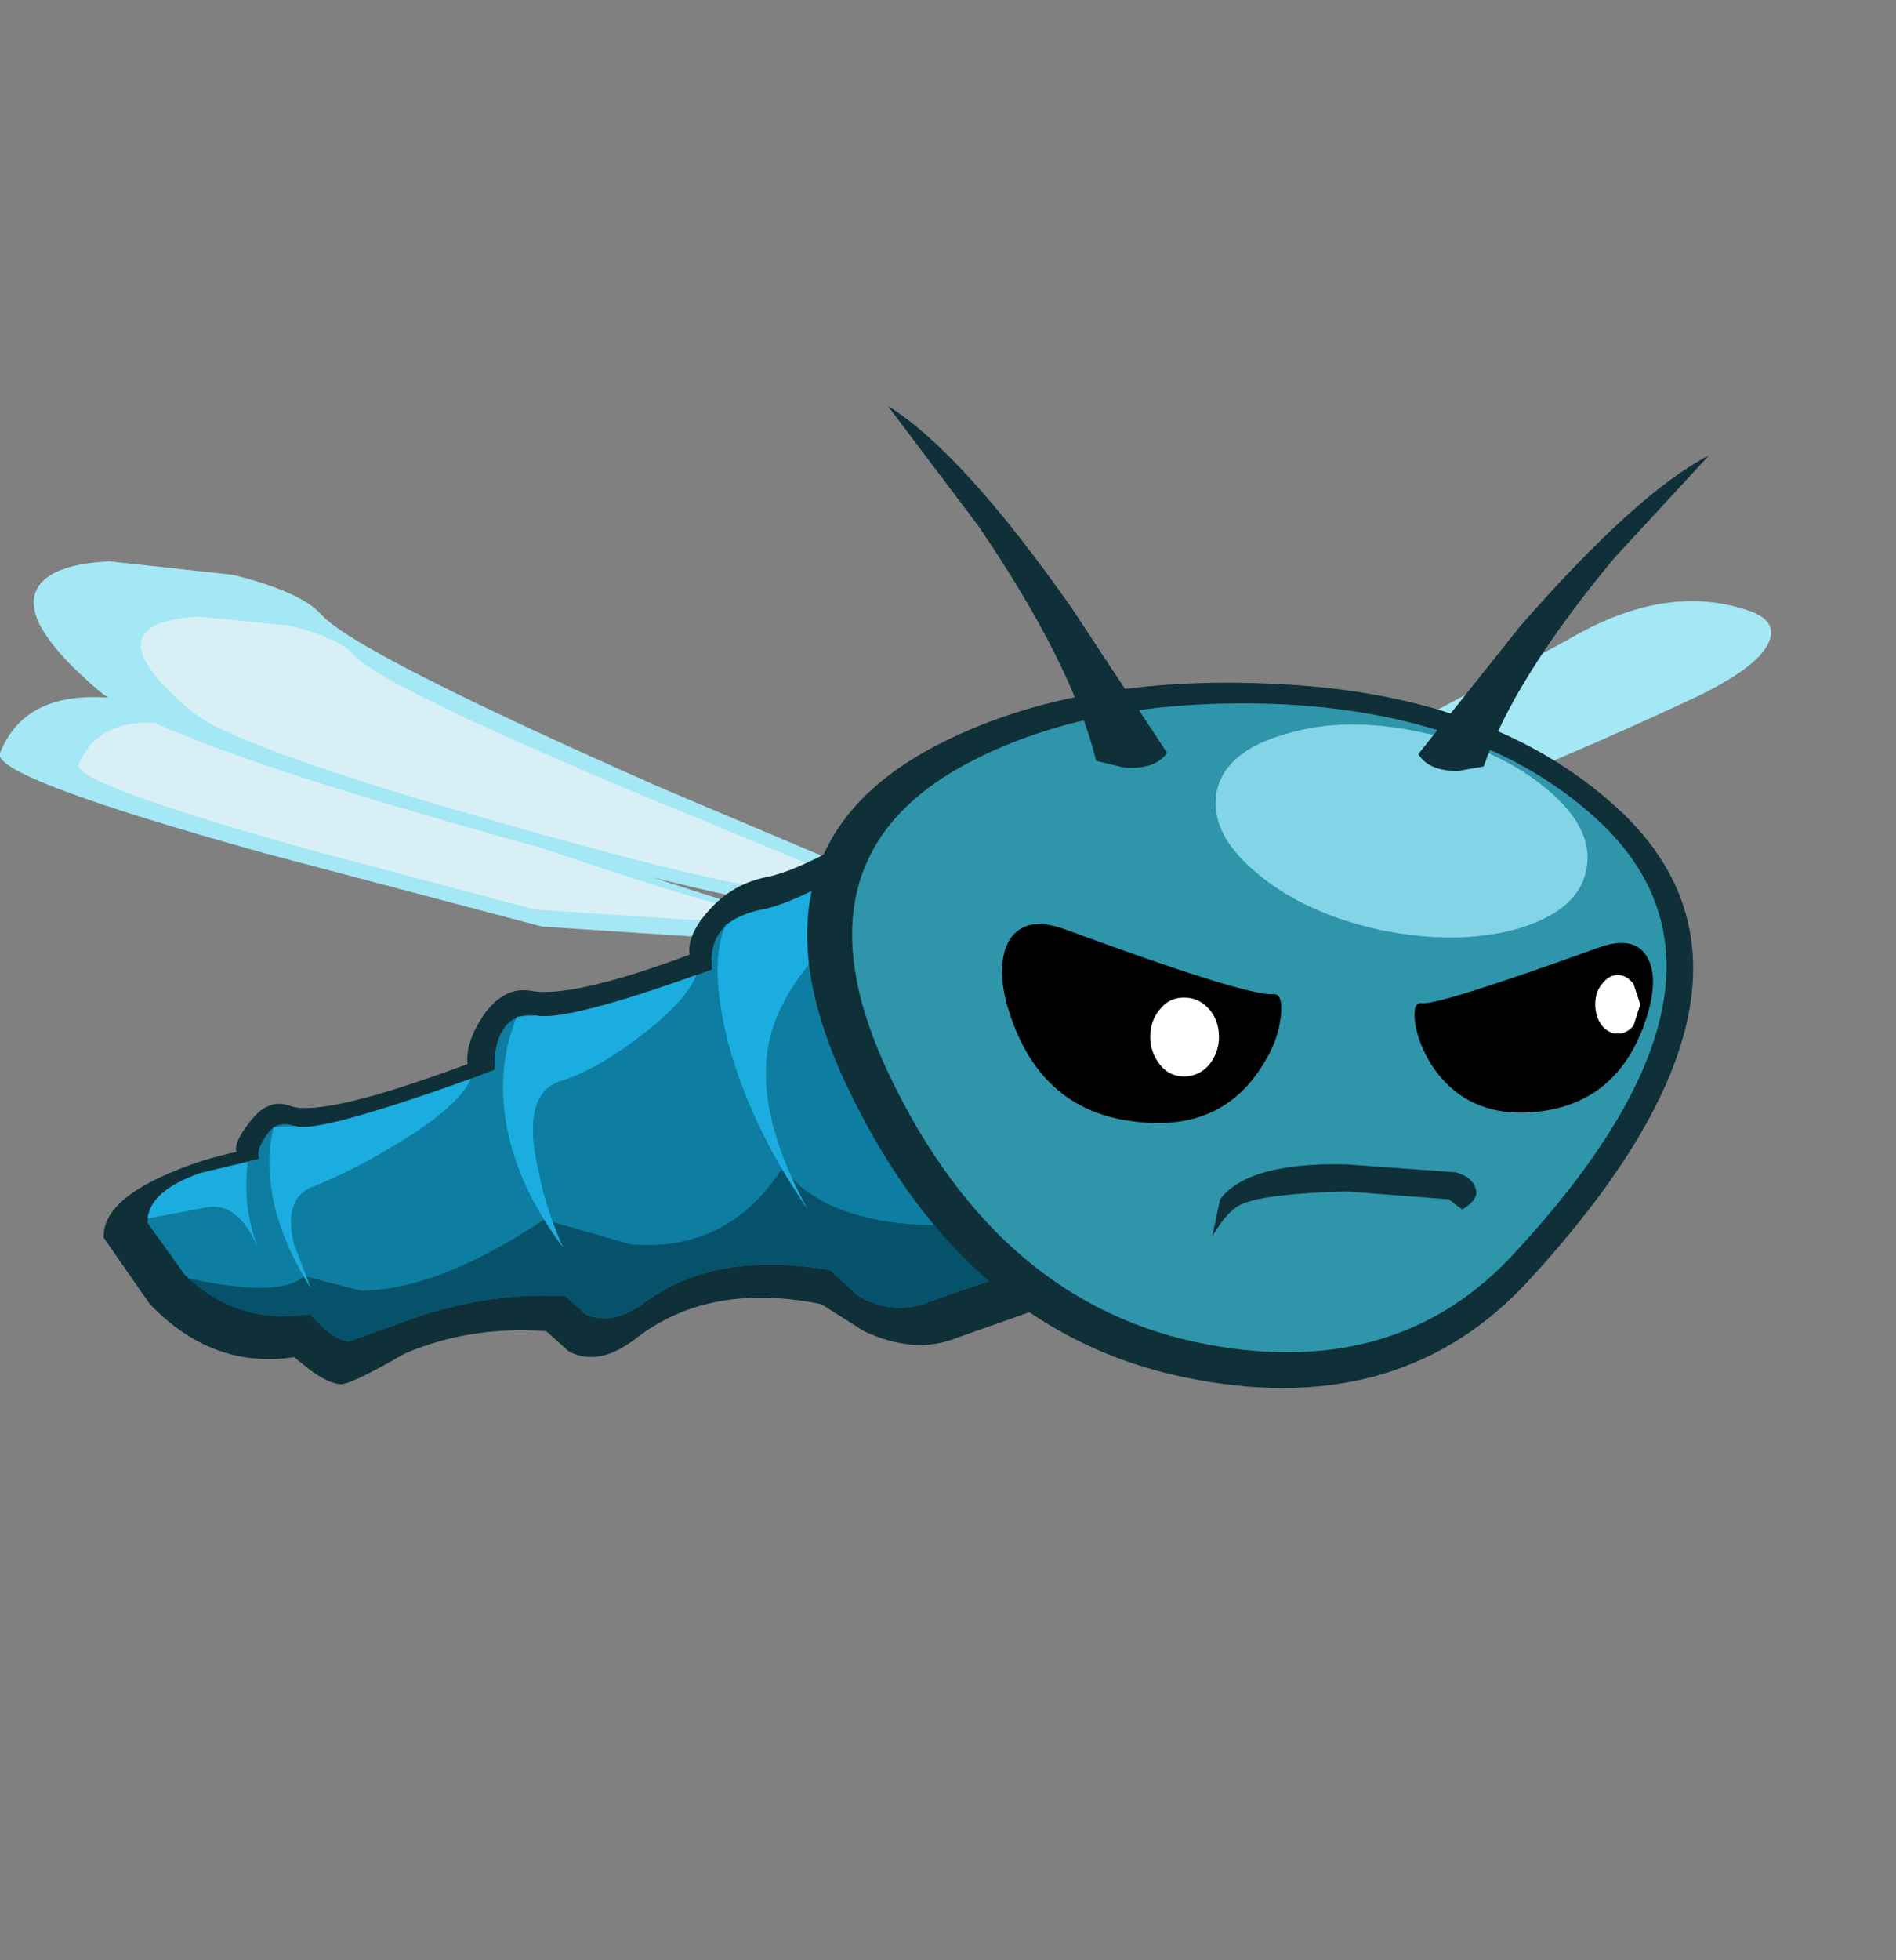 <?xml version="1.0" encoding="UTF-8" standalone="no"?>
<svg xmlns:ffdec="https://www.free-decompiler.com/flash" xmlns:xlink="http://www.w3.org/1999/xlink" ffdec:objectType="frame" height="86.95px" width="84.15px" xmlns="http://www.w3.org/2000/svg">
  <rect width="100%" height="100%" fill="#808080" stroke="none"/>
  <g transform="matrix(1.0, 0.0, 0.0, 1.0, 44.05, 44.65)">
    <use ffdec:characterId="437" height="43.55" transform="matrix(1.0, 0.0, 0.0, 1.0, -44.05, -26.65)" width="78.6" xlink:href="#shape0"/>
  </g>
  <defs>
    <g id="shape0" transform="matrix(1.0, 0.0, 0.0, 1.0, 44.05, 26.65)">
      <path d="M30.95 -13.6 Q25.7 -11.15 19.65 -8.75 11.7 -5.55 8.9 -5.1 L4.95 -4.75 3.8 -4.75 13.3 -9.7 25.5 -16.25 Q29.8 -18.8 33.45 -17.6 34.9 -17.15 34.45 -16.15 33.95 -15.0 30.95 -13.6" fill="#a4e7f5" fill-rule="evenodd" stroke="none"/>
      <path d="M-20.0 -3.55 L-32.3 -6.8 Q-44.5 -10.2 -44.05 -11.25 -42.4 -15.4 -34.65 -12.6 -11.25 -4.15 -7.85 -3.6 -5.05 -3.1 -10.95 -2.95 L-20.0 -3.55" fill="#a4e7f5" fill-rule="evenodd" stroke="none"/>
      <path d="M-20.3 -4.3 L-30.65 -7.05 Q-40.9 -9.95 -40.55 -10.75 -39.3 -13.85 -33.45 -11.75 -14.35 -4.9 -11.1 -4.3 -9.0 -3.9 -13.45 -3.85 L-20.3 -4.3" fill="#d8f0f5" fill-rule="evenodd" stroke="none"/>
      <path d="M-39.65 -14.0 Q-42.95 -16.8 -42.5 -18.3 -42.1 -19.6 -39.2 -19.75 L-33.7 -19.15 Q-30.7 -18.4 -29.8 -17.4 -28.3 -15.7 -14.7 -9.7 L-1.45 -4.1 -7.5 -4.25 Q-11.3 -4.5 -23.8 -8.1 -37.15 -11.9 -39.65 -14.0" fill="#a4e7f5" fill-rule="evenodd" stroke="none"/>
      <path d="M-5.2 -5.1 L-9.6 -5.2 Q-12.4 -5.45 -22.7 -8.4 -33.7 -11.55 -35.55 -13.1 -40.2 -17.0 -35.25 -17.3 L-31.2 -16.9 Q-29.0 -16.35 -28.35 -15.6 -27.25 -14.3 -16.1 -9.6 L-5.2 -5.1" fill="#d8f0f5" fill-rule="evenodd" stroke="none"/>
      <path d="M3.95 -8.75 Q6.45 -6.05 8.65 -0.9 10.7 3.85 11.25 7.7 11.8 11.75 10.1 11.8 7.05 11.85 3.65 12.85 L-1.6 14.7 Q-3.45 15.45 -5.7 14.4 L-7.6 13.2 Q-12.55 12.2 -15.8 14.7 -17.45 16.0 -18.8 15.3 L-19.8 14.4 Q-23.2 14.15 -26.1 15.4 -28.45 16.75 -28.9 16.75 -29.4 16.75 -30.25 16.15 L-31.0 15.55 Q-34.6 16.1 -37.4 13.2 L-39.45 10.25 Q-39.5 8.65 -36.55 7.4 -35.05 6.75 -33.55 6.45 -33.7 6.05 -32.95 5.1 -32.15 4.05 -31.2 4.4 -29.75 4.95 -23.3 2.55 -23.4 1.6 -22.6 0.4 -21.7 -0.9 -20.5 -0.7 -18.7 -0.35 -13.45 -2.3 -13.55 -3.2 -12.6 -4.25 -11.55 -5.45 -10.0 -5.75 -7.7 -6.2 -1.4 -10.5 1.0 -11.95 3.95 -8.75" fill="#0f3038" fill-rule="evenodd" stroke="none"/>
      <path d="M6.35 -0.2 Q8.2 3.9 8.65 7.15 9.15 10.6 7.65 10.65 3.55 10.75 -2.8 13.1 -4.45 13.75 -6.0 12.8 L-7.2 11.7 Q-12.25 10.8 -15.4 13.1 -16.9 14.2 -18.05 13.65 L-18.95 12.85 Q-22.0 12.65 -25.35 13.7 L-28.55 14.85 Q-29.0 14.85 -29.7 14.25 L-30.3 13.65 Q-33.5 14.1 -35.85 11.9 L-37.5 9.6 Q-37.55 8.25 -35.05 7.35 L-32.55 6.75 Q-32.7 6.4 -32.25 5.75 -31.8 5.0 -30.95 5.3 -29.65 5.75 -22.1 2.8 -22.15 1.85 -21.8 1.15 -21.3 0.25 -20.25 0.4 -18.7 0.7 -12.45 -1.65 -12.7 -3.8 -10.25 -4.3 -8.2 -4.65 -2.6 -8.35 1.65 -10.8 6.35 -0.2" fill="#0e7da2" fill-rule="evenodd" stroke="none"/>
      <path d="M8.55 6.7 Q9.25 10.6 7.65 10.65 3.55 10.75 -2.8 13.1 -4.45 13.75 -6.0 12.8 L-7.2 11.7 Q-12.25 10.8 -15.4 13.1 -16.9 14.2 -18.05 13.65 L-18.95 12.85 Q-22.0 12.65 -25.35 13.7 L-28.55 14.85 Q-29.0 14.85 -29.7 14.25 L-30.3 13.65 Q-33.4 14.15 -35.7 12.05 -31.6 12.95 -30.55 11.95 L-28.05 12.6 Q-24.65 12.6 -19.9 9.45 L-16.05 10.55 Q-11.75 10.9 -9.35 7.2 L-8.5 8.0 Q-7.3 8.95 -5.6 9.35 -0.1 10.7 8.55 6.7" fill="#06526b" fill-rule="evenodd" stroke="none"/>
      <path d="M-8.2 9.0 Q-10.75 5.3 -11.75 1.55 -12.6 -1.9 -11.85 -3.6 -11.2 -4.1 -10.25 -4.3 -8.2 -4.65 -2.6 -8.35 -1.15 -9.15 0.65 -8.1 -8.35 -3.7 -9.8 1.1 -10.75 4.35 -8.2 9.0" fill="#1baddf" fill-rule="evenodd" stroke="none"/>
      <path d="M-19.05 10.7 Q-21.45 7.5 -21.7 4.25 -21.85 2.2 -21.1 0.45 L-20.25 0.4 Q-18.9 0.65 -13.15 -1.4 -13.55 -0.3 -15.55 1.25 -17.55 2.8 -19.15 3.3 -20.95 3.85 -20.15 7.3 -19.8 9.05 -19.05 10.7" fill="#1baddf" fill-rule="evenodd" stroke="none"/>
      <path d="M-30.25 12.5 Q-31.55 10.45 -31.95 8.45 -32.25 6.7 -31.9 5.35 L-30.95 5.3 Q-30.0 5.65 -23.15 3.2 -23.7 4.45 -26.45 6.1 -28.4 7.3 -30.2 8.0 -31.5 8.55 -31.0 10.55 L-30.25 12.5" fill="#1baddf" fill-rule="evenodd" stroke="none"/>
      <path d="M-32.6 10.7 Q-33.55 8.5 -35.1 8.95 L-37.5 9.4 Q-37.35 8.15 -35.2 7.4 L-33.05 6.9 Q-33.3 8.9 -32.6 10.7" fill="#1baddf" fill-rule="evenodd" stroke="none"/>
      <path d="M23.8 12.15 Q18.2 18.25 9.05 16.55 -1.15 14.7 -6.45 3.55 -11.4 -6.9 -2.55 -11.55 3.65 -14.8 12.8 -14.3 22.5 -13.8 28.0 -8.55 35.85 -0.95 23.8 12.15" fill="#0f3038" fill-rule="evenodd" stroke="none"/>
      <path d="M23.2 10.9 Q18.05 16.55 9.6 15.0 0.3 13.3 -4.6 3.0 -9.15 -6.6 -1.0 -10.85 4.65 -13.8 13.05 -13.4 22.0 -12.9 27.05 -8.1 34.3 -1.1 23.2 10.9" fill="#2e95ab" fill-rule="evenodd" stroke="none"/>
      <path d="M26.35 -6.05 Q26.0 -4.25 23.3 -3.45 20.6 -2.7 17.2 -3.4 13.8 -4.15 11.7 -5.95 9.6 -7.7 9.95 -9.55 10.35 -11.35 13.05 -12.1 15.7 -12.9 19.1 -12.15 22.45 -11.45 24.6 -9.65 26.75 -7.85 26.35 -6.05" fill="#83d4e6" fill-rule="evenodd" stroke="none"/>
      <path d="M9.75 10.2 L10.1 8.55 Q11.35 6.9 15.7 7.0 L20.55 7.35 Q21.3 7.55 21.45 8.1 21.6 8.55 20.85 9.0 L20.25 8.55 15.7 8.2 Q12.15 8.3 11.1 8.75 10.45 9.0 9.75 10.2" fill="#0f3038" fill-rule="evenodd" stroke="none"/>
      <path d="M6.3 5.1 Q2.0 4.6 0.65 -0.05 0.15 -1.9 0.75 -2.95 1.45 -4.05 3.15 -3.45 11.3 -0.45 12.45 -0.55 12.9 -0.6 12.8 0.4 12.7 1.45 12.05 2.5 10.2 5.6 6.3 5.1" fill="#000000" fill-rule="evenodd" stroke="none"/>
      <path d="M27.0 -2.65 Q28.5 -3.15 29.05 -2.2 29.55 -1.35 29.1 0.25 27.95 4.2 24.3 4.65 21.0 5.05 19.4 2.45 18.85 1.5 18.75 0.65 18.65 -0.2 19.05 -0.15 19.8 -0.05 27.0 -2.65" fill="#000000" fill-rule="evenodd" stroke="none"/>
      <path d="M10.05 1.35 Q10.05 2.05 9.6 2.6 9.15 3.1 8.5 3.1 7.85 3.1 7.45 2.6 7.0 2.05 7.0 1.35 7.0 0.6 7.45 0.1 7.85 -0.4 8.5 -0.4 9.15 -0.4 9.6 0.1 10.05 0.6 10.05 1.35" fill="#ffffff" fill-rule="evenodd" stroke="none"/>
      <path d="M28.75 -0.1 L28.45 0.85 Q28.15 1.2 27.75 1.2 27.35 1.2 27.05 0.85 26.75 0.45 26.75 -0.1 26.75 -0.65 27.05 -1.0 27.35 -1.4 27.75 -1.4 28.15 -1.4 28.45 -1.0 L28.75 -0.1" fill="#ffffff" fill-rule="evenodd" stroke="none"/>
      <path d="M7.75 -11.25 Q7.2 -10.5 5.85 -10.6 L4.6 -10.9 Q3.55 -15.2 -0.65 -21.35 L-4.65 -26.65 Q-1.35 -24.6 3.5 -17.7 L7.75 -11.25" fill="#0f3038" fill-rule="evenodd" stroke="none"/>
      <path d="M18.9 -11.2 L23.4 -16.85 Q28.6 -22.8 31.8 -24.45 L27.6 -19.9 Q23.15 -14.55 21.8 -10.65 L20.65 -10.45 Q19.35 -10.45 18.9 -11.2" fill="#0f3038" fill-rule="evenodd" stroke="none"/>
    </g>
  </defs>
</svg>
